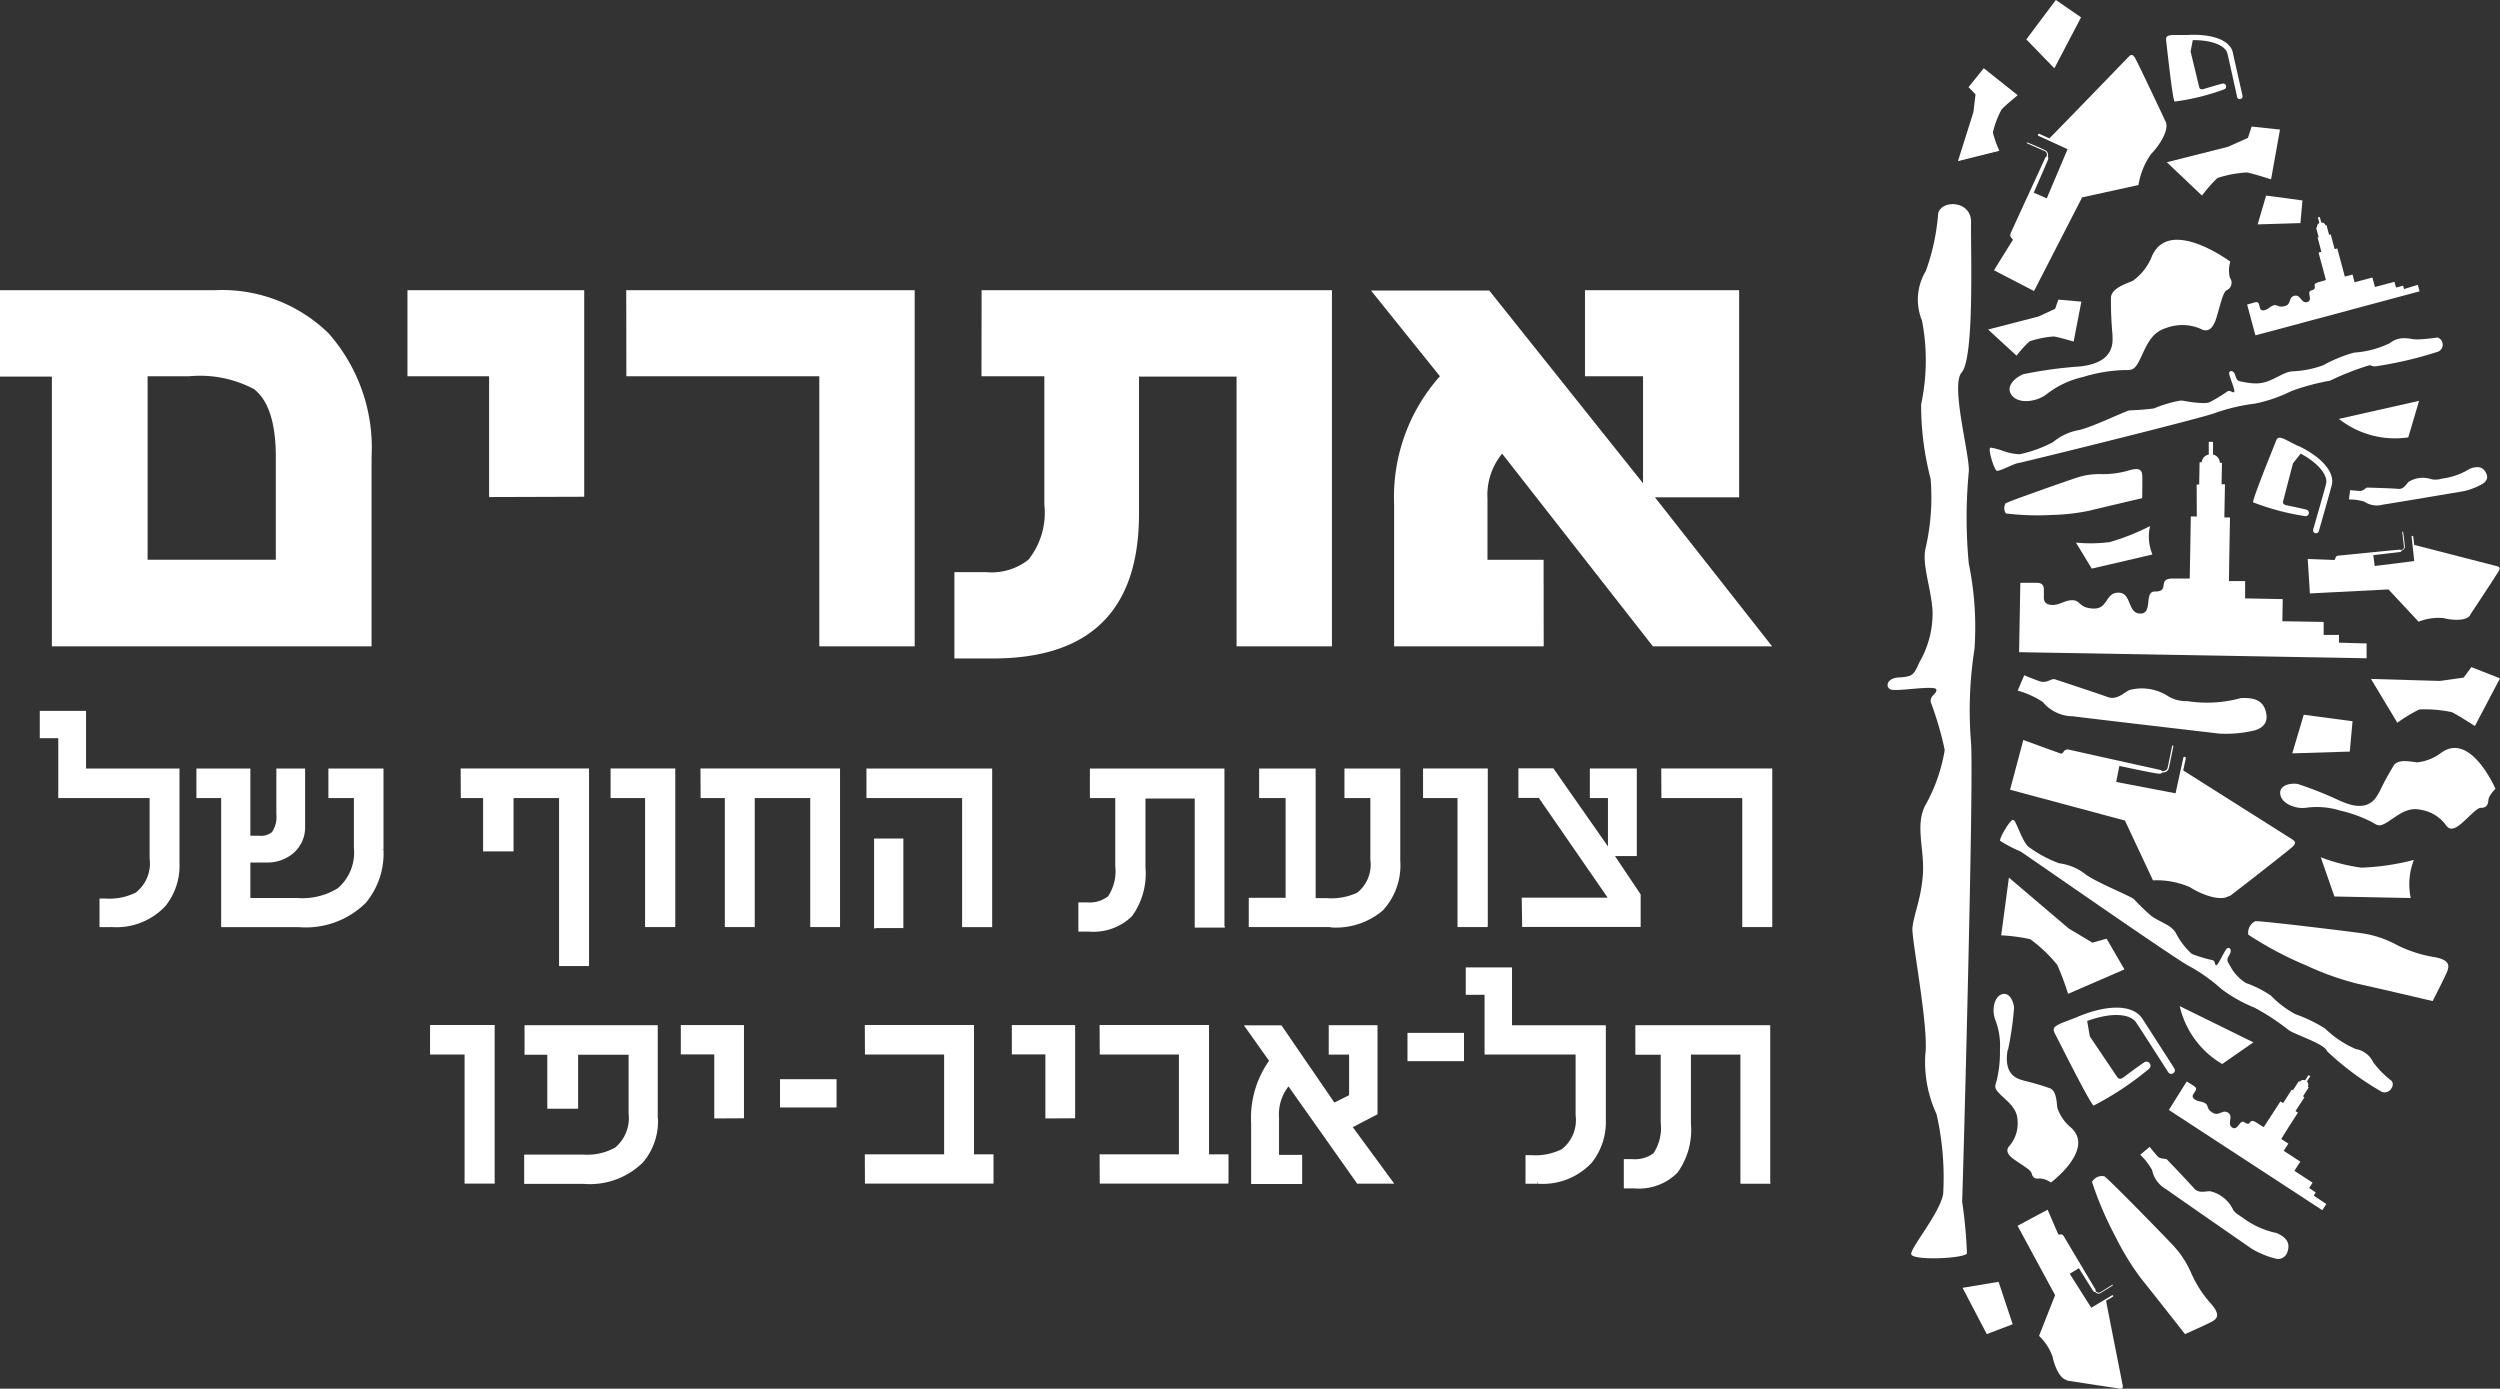 <svg xmlns="http://www.w3.org/2000/svg" id="atarim-logo-heb" width="115.33" height="64.063" viewBox="0 0 115.33 64.063">
    <rect x="0" y="0" width="115.33" height="64.063" fill="#333333" stroke="none"/>
    <defs>
        <style>
            .cls-1{fill:#fff}
        </style>
    </defs>
    <path id="Path_105" d="M247.2 26.946c.1-.669 1.543-.665 1.522.388-.025 1.2.167 6.244-.437 6.92-.523.594.4 3.858.331 4.584a22.353 22.353 0 0 0 0 4.228 14.581 14.581 0 0 1 .263 3.94 18.391 18.391 0 0 0-.164 4.267c.153 1.486-.377 20.65-.405 21.24a20.87 20.87 0 0 1 .22 2.372c-.071.242-2.575.356-2.571.028s1.33-1.9 1.476-2.77a13.215 13.215 0 0 0-.306-3.677 5.73 5.73 0 0 1-.519-2.749c.171-1.209-.626-5.267-.594-5.818s.412-1.376.484-2.514-.356-2.215.092-3.133a7.8 7.8 0 0 0 .914-2.585 15.09 15.09 0 0 0-.647-2.215c-.032-.324.288-.356.26-.573s-1.821.1-2.095 0-.2-.53.356-.558c.672-.039.69-.117.964-.711a4.491 4.491 0 0 0 .6-2.368c-.068-1.067-.5-2.134-.32-2.888a10.43 10.43 0 0 0 .231-3.2 13.384 13.384 0 0 1-.437-3.435 9.67 9.67 0 0 0 .039-3.862 2.557 2.557 0 0 1 .178-2.29 9.965 9.965 0 0 0 .565-2.61" class="cls-1" data-name="Path 105" transform="translate(-157.792 -17.068)"/>
    <path id="Path_106" d="M278.79 43.761h-.025a7.189 7.189 0 0 1-.889.089 1.814 1.814 0 0 1-.284-.021 1.921 1.921 0 0 0-.356-.036 1.021 1.021 0 0 0-.654.228 4.408 4.408 0 0 1-1.65.437 6.393 6.393 0 0 0-1.422.583 4.694 4.694 0 0 1-1.394.281c-.356 0-.75.316-1.195.469a1.614 1.614 0 0 1-.537.089 2.813 2.813 0 0 1-.537-.064c-.277-.046-.313-.043-.4-.32-.043-.128-.117-.185-.181-.185a.1.1 0 0 0-.1.1c0 .128.316.839.228.878h-.032a.206.206 0 0 1-.082-.028.171.171 0 0 0-.1-.032.149.149 0 0 0-.064 0 7.3 7.3 0 0 1-.871.53 1.3 1.3 0 0 1-.284.028 5.582 5.582 0 0 1-.917-.11.775.775 0 0 0-.156 0 5.832 5.832 0 0 0-1.188.356 10.636 10.636 0 0 1-1.127.089c-.238.05-1.881.853-2.415.925a2.55 2.55 0 0 0-1.113.541 5.949 5.949 0 0 1-1.536.558h-.06a2.6 2.6 0 0 1-.711-.153 3.162 3.162 0 0 0-.555-.149h-.025c-.139.036.181 1.067.3 1.067.2 0 .729-.313.981-.356s8.478-2.073 9.093-2.315a8.619 8.619 0 0 1 1.839-.43 6.8 6.8 0 0 0 1.65-.569 10.352 10.352 0 0 1 1.8-.487 12.61 12.61 0 0 1 1.814-.711.213.213 0 0 1 .1.021.445.445 0 0 0 .188.028 17.94 17.94 0 0 0 2.809-.654.351.351 0 0 0 .021-.686" class="cls-1" data-name="Path 106" transform="translate(-166.333 -28.192)"/>
    <path id="Path_107" d="M260.063 106.35c-.149 0-.661.889-.594.971a6.112 6.112 0 0 0 .932.487c.22.132 7.165 4.978 7.749 5.27a8 8 0 0 1 1.54 1.092 6.843 6.843 0 0 0 1.518.85 10.635 10.635 0 0 1 1.561 1.024c.252.2 1.682.644 1.778.981a13.26 13.26 0 0 0 2.453 1.832.356.356 0 0 0 .21.068c.284 0 .48-.38.3-.544a4.413 4.413 0 0 1-.829-.839 1.092 1.092 0 0 0-.8-.615 4.627 4.627 0 0 1-1.422-.946 6.84 6.84 0 0 0-1.373-.665 4.559 4.559 0 0 1-1.134-.861 5.263 5.263 0 0 0-1.145-.576 2.024 2.024 0 0 1-.733-.793c-.146-.242-.171-.267-.021-.526.1-.171.036-.3-.053-.3a.107.107 0 0 0-.068.025c-.107.075-.4.779-.5.779-.082-.039-.025-.167-.149-.235a6.439 6.439 0 0 1-.974-.292 3.371 3.371 0 0 1-.736-.964c-.228-.391-.729-.491-1.134-.789a10.918 10.918 0 0 1-.814-.786c-.192-.149-1.885-.832-2.29-1.188a2.489 2.489 0 0 0-1.152-.455 5.689 5.689 0 0 1-1.422-.772c-.284-.267-.541-1.134-.665-1.216h-.018" class="cls-1" data-name="Path 107" transform="translate(-167.196 -68.531)"/>
    <path id="Path_108" d="M259.289 131.521a14.783 14.783 0 0 0 .281-1.949c-.028-.313-.228-.754-.587-.612s-.441.772-.274 1.181a3.328 3.328 0 0 1 .21 1.376 5.576 5.576 0 0 1-.153 1.422c-.092.288-.124.356.231.693s.729.622.736 1.17a1.6 1.6 0 0 1-.356 1.12c-.178.178-.178.384.2.651s.757.477.8.629.1.288.377.245a1 1 0 0 1 .516.188s2.045-1.526.925-2.535a2.009 2.009 0 0 1-.626-.9c-.039-.249-.032-.765-.327-.907a12.246 12.246 0 0 0-1.213-.356c-.2-.071-.971-.164-.754-1.422" class="cls-1" data-name="Path 108" transform="translate(-166.657 -83.083)"/>
    <path id="Path_109" d="M263.939 36.957a19.893 19.893 0 0 0-2.6.356c-.381.153-.861.573-.53.985s1.166.288 1.618-.075a4.2 4.2 0 0 1 1.661-.779 7.175 7.175 0 0 1 1.87-.32c.405 0 .509.025.786-.555s.487-1.177 1.181-1.387a2.134 2.134 0 0 1 1.572.032c.3.167.562.089.743-.5s.292-1.156.466-1.27a.378.378 0 0 0 .156-.58 1.362 1.362 0 0 1 .021-.74s-2.8-2.087-3.613-.263a2.521 2.521 0 0 1-.877 1.139c-.3.142-.96.324-1.017.757a16.284 16.284 0 0 0 .068 1.7c0 .281.2 1.319-1.5 1.5" class="cls-1" data-name="Path 109" transform="translate(-167.993 -20.052)"/>
    <path id="Path_110" d="M298.642 99.505a16.913 16.913 0 0 0-2.038-.818c-.338-.05-.868.053-.8.484s.711.686 1.206.612a3.62 3.62 0 0 1 1.54.128 6.331 6.331 0 0 1 1.49.541c.288.178.356.228.807-.071s.853-.637 1.444-.5a1.778 1.778 0 0 1 1.127.669c.146.242.356.3.754-.05s.711-.711.875-.711.338-.039.356-.356c.018-.231.327-.519.327-.519s-1.134-2.639-2.489-1.675a2.223 2.223 0 0 1-1.12.452c-.281-.025-.836-.167-1.067.117a13.32 13.32 0 0 0-.676 1.241c-.128.2-.42 1.024-1.728.452" class="cls-1" data-name="Path 110" transform="translate(-190.609 -62.522)"/>
    <path id="Path_111" d="M266.576 10.2c-.1-.22-1.326-2.816-1.422-2.959s-.167-.149-.263-.053-3.272 3.382-3.677 3.784l-.452-.206a.051.051 0 1 0-.043.092l1.334.612-.96 2.269-.6-.263s.6-1.373.647-1.494.018-.132 0-.149a.313.313 0 0 0 0-.181.224.224 0 0 0-.117-.132 12.639 12.639 0 0 0-.814-.356h-.032v.032s.676.3.811.356a.181.181 0 0 1 .1.1.3.3 0 0 1 0 .156.114.114 0 0 0-.068.068c-.064.142-1.472 3.2-1.582 3.449s.146.26.078.356-.857 1.376-.857 1.376l1.846.957 2.219-4.321 2.6-.569a3.411 3.411 0 0 1 .576-1.424c.3-.3.864-1.067.679-1.5" class="cls-1" data-name="Path 111" transform="translate(-166.672 -4.588)"/>
    <path id="Path_112" d="M306.851 72.852c.1-.149 1.294-1.956 1.351-2.07s.028-.167-.071-.2l-3.841-.989-.043-.381a.038.038 0 1 0-.075.011l.121 1.117-1.824.228-.064-.5 1.209-.142c.06 0 .089-.039.089-.068a.213.213 0 0 0 .114-.068.167.167 0 0 0 .039-.132c0-.117-.075-.654-.078-.676h-.021l-.018.021s.071.558.078.676a.128.128 0 0 1-.028.1.224.224 0 0 1-.1.057.085.085 0 0 0-.071-.021c-.117 0-2.628.26-2.82.274s-.11.2-.206.2l-1.213-.046.1 1.59 3.624-.185 1.39 1.49a2.468 2.468 0 0 1 1.152-.167c.309.085 1.017.164 1.223-.124" class="cls-1" data-name="Path 112" transform="translate(-192.919 -44.457)"/>
    <path id="Path_113" d="M270.88 103.212c.221-.16 2.792-2.162 2.927-2.3s.124-.224 0-.309l-5.06-3.2.121-.555a.064.064 0 0 0-.046-.071.06.06 0 0 0-.071.046l-.356 1.636-2.738-.523.146-.74s1.657.356 1.806.356c.092 0 .146 0 .16-.053a.384.384 0 0 0 .2-.043.246.246 0 0 0 .117-.167c.043-.171.2-.964.206-1a.032.032 0 0 0-.021-.036.035.035 0 0 0-.036.025s-.164.825-.206.992a.181.181 0 0 1-.089.132.355.355 0 0 1-.174.036.121.121 0 0 0-.089-.06c-.174-.039-3.912-.864-4.189-.932s-.256.224-.391.178-1.725-.624-1.725-.624l-.612 2.294 5.3 1.422 1.294 2.759a3.808 3.808 0 0 1 1.7.313c.405.267 1.39.711 1.821.395" class="cls-1" data-name="Path 113" transform="translate(-168.032 -61.862)"/>
    <path id="Path_114" d="M264 164.813c.178.036 2.315.356 2.443.377s.164-.039.146-.142-.69-3.485-.768-3.912l.32-.192a.036.036 0 0 0-.05-.053l-.953.569-.992-1.565.42-.26s.594.953.651 1.035.071.068.1.057a.235.235 0 0 0 .11.075.16.16 0 0 0 .132-.018c.1-.057.555-.338.576-.356v-.028h-.028s-.469.3-.573.356a.135.135 0 0 1-.1 0 .238.238 0 0 1-.1-.068.078.078 0 0 0 0-.071c-.06-.1-1.366-2.287-1.462-2.454s-.224-.021-.263-.107-.484-1.12-.484-1.12l-1.387.743 1.732 3.2-.74 1.878a2.489 2.489 0 0 1 .626.967c.057.316.292.992.64 1.067" class="cls-1" data-name="Path 114" transform="translate(-168.664 -101.131)"/>
    <path id="Path_115" d="M292.28 59.773a11.336 11.336 0 0 0 2.4.637.15.15 0 0 0 .05-.3c-.1-.028-.494-.117-.91-.2-.2-.043-.156-.174-.156-.174l.459-1.76.356-.448c.928.5 1.259 1.067 1.17 1.4-.121.455-.59 2.087-.594 2.1a.135.135 0 0 0 .26.075s.473-1.65.594-2.109c.156-.59-.43-1.287-1.529-1.821h-.032l-.519-.267c-.388-.2-.437-.11-.512.092s-1.067 2.621-1.035 2.781" class="cls-1" data-name="Path 115" transform="translate(-188.343 -36.601)"/>
    <path id="Path_116" d="M281.375 7.58a10.6 10.6 0 0 0 2.3-.565.139.139 0 0 0-.089-.263c-.1.021-.466.128-.853.245-.188.057-.21-.071-.21-.071l-.4-1.657.1-.526c1 0 1.522.3 1.6.619.1.43.441 1.984.445 2a.121.121 0 0 0 .149.1.124.124 0 0 0 .1-.149c0-.018-.356-1.575-.448-2.006-.132-.555-.935-.864-2.095-.8h-.583c-.413 0-.416.107-.391.309s.288 2.639.38 2.756" class="cls-1" data-name="Path 116" transform="translate(-181.066 -2.893)"/>
    <path id="Path_117" d="M268.251 135.249a13.96 13.96 0 0 0 2.564-1.7.186.186 0 0 0-.231-.292c-.107.068-.516.356-.935.679-.206.153-.292 0-.292 0l-1.27-1.885-.124-.711c1.227-.445 2.013-.3 2.262.071.327.491 1.465 2.272 1.476 2.29a.167.167 0 0 0 .231.053.164.164 0 0 0 .05-.231s-1.152-1.8-1.479-2.3c-.423-.633-1.558-.665-2.959-.085l-.032.018-.676.26c-.5.2-.462.316-.334.555s1.579 3.154 1.75 3.257" class="cls-1" data-name="Path 117" transform="translate(-171.679 -84.24)"/>
    <path id="Path_118" d="M265.283 118.085l-2.6 1.127a12.568 12.568 0 0 0-.5-1.337 6.7 6.7 0 0 0-1.245-1.184 8.207 8.207 0 0 0-1.341-.178l.356-2.663 2.763 2.351 1.092.651.651-.185z" class="cls-1" data-name="Path 118" transform="translate(-167.278 -73.364)"/>
    <path id="Path_119" d="M262.2 38.956l-.356 1.842s-.733-.217-.921-.235a4.545 4.545 0 0 0-1.113.224 5.417 5.417 0 0 0-.6.661l-1.312-1.206 2.326-.6.768-.356.146-.423z" class="cls-1" data-name="Path 119" transform="translate(-166.183 -25.041)"/>
    <path id="Path_120" d="M313.533 87.072l-1.159 2.2s-.85-.548-1.067-.64a5.942 5.942 0 0 0-1.5-.124 7.116 7.116 0 0 0-1.01.612l-1.217-2.02 3.176.092 1.1-.153.356-.484z" class="cls-1" data-name="Path 120" transform="translate(-198.203 -55.779)"/>
    <path id="Path_121" d="M286.32 16.559l-.412 2.294s-.9-.288-1.124-.316a5.359 5.359 0 0 0-1.351.256 6.251 6.251 0 0 0-.711.811l-1.622-1.538 2.816-.711.925-.413.171-.523z" class="cls-1" data-name="Path 121" transform="translate(-181.139 -10.581)"/>
    <path id="Path_122" d="M261.75 88.295a4.1 4.1 0 0 1 1.159.526 1.811 1.811 0 0 0 1.383.658c.917.121 6.422.757 6.757.8a5.75 5.75 0 0 0 1.622-.146c.48-.139.59-.427.555-.711-.1-.829-.8-.789-1.181-.782a5.863 5.863 0 0 1-2.457.142 1.675 1.675 0 0 1-.853-.2 2.228 2.228 0 0 0-1.842-.309c-.274.142-.58.473-1 .316s-2.287-.768-2.432-.818-.38.2-.676.1-.733-.284-.733-.284z" class="cls-1" data-name="Path 122" transform="translate(-168.67 -56.436)"/>
    <path id="Path_123" d="M304.72 62.1a2.251 2.251 0 0 1 .711.1 1.035 1.035 0 0 0 .846.139c.512-.078 3.574-.594 3.752-.626a3.108 3.108 0 0 0 .85-.331c.238-.149.249-.32.185-.469-.185-.43-.555-.3-.757-.238a3.124 3.124 0 0 1-1.3.462.935.935 0 0 1-.491.025 1.234 1.234 0 0 0-1.038.121c-.124.121-.235.356-.487.327s-1.348-.057-1.422-.06-.171.167-.356.156-.437-.039-.437-.039z" class="cls-1" data-name="Path 123" transform="translate(-196.36 -39.057)"/>
    <path id="Path_124" d="M277.65 149.143a3.027 3.027 0 0 1 .548.711 1.309 1.309 0 0 0 .644.878c.533.381 3.752 2.61 3.94 2.742a3.982 3.982 0 0 0 1.067.448.448.448 0 0 0 .583-.274c.21-.558-.238-.768-.477-.889a3.952 3.952 0 0 1-1.579-.711c-.171-.117-.4-.242-.466-.416a1.561 1.561 0 0 0-1.045-.807c-.217 0-.519.114-.729-.128s-1.17-1.248-1.245-1.326-.306 0-.452-.164-.356-.427-.356-.427z" class="cls-1" data-name="Path 124" transform="translate(-178.916 -95.873)"/>
    <path id="Path_125" d="M260.088 62.413a.412.412 0 0 0 0 .484 12.31 12.31 0 0 0 2.134.068 9.545 9.545 0 0 0 1.732-.2c.6-.149 2.418-.573 2.418-.573s.018-.978 0-1.088-.028-.356-.565-.206a4.267 4.267 0 0 1-1.27.185 3.29 3.29 0 0 0-1.191.167c-.487.156-3.129 1.088-3.24 1.166" class="cls-1" data-name="Path 125" transform="translate(-167.549 -39.21)"/>
    <path id="Path_126" d="M271.959 152.579a.53.53 0 0 0-.573.26 16.034 16.034 0 0 0 1.092 2.543 12.092 12.092 0 0 0 1.191 1.935c.509.629 2.009 2.543 2.009 2.543s1.163-.519 1.28-.6.413-.231-.064-.782a5.335 5.335 0 0 1-.917-1.4 4.438 4.438 0 0 0-.853-1.316c-.455-.487-3.008-3.1-3.165-3.179" class="cls-1" data-name="Path 126" transform="translate(-174.878 -98.314)"/>
    <path id="Path_127" d="M291.965 119.507a.583.583 0 0 0-.309.615 16.361 16.361 0 0 0 2.681 1.422 13.2 13.2 0 0 0 2.351.839c.871.188 3.471.8 3.471.8s.64-1.245.683-1.4.192-.484-.594-.626a5.953 5.953 0 0 1-1.746-.565 4.818 4.818 0 0 0-1.639-.541c-.711-.1-4.7-.587-4.9-.551" class="cls-1" data-name="Path 127" transform="translate(-187.936 -77.002)"/>
    <path id="Path_128" d="M255.191 8.85l1.565 1.245s-.615.509-.74.654a4.086 4.086 0 0 0-.405 1.067 4.859 4.859 0 0 0 .3.843l-1.91.477.711-2.258.1-.821-.324-.334z" class="cls-1" data-name="Path 128" transform="translate(-163.676 -5.703)"/>
    <path id="Path_129" d="M272.727 68.25a10.45 10.45 0 0 1-1.867.74 6.953 6.953 0 0 1-1.55.021l.729 1.2 2.8-.651a2.133 2.133 0 0 1-.11-1.312" class="cls-1" data-name="Path 129" transform="translate(-173.542 -43.98)"/>
    <path id="Path_130" d="M305.362 111.334a11.359 11.359 0 0 1-2.411.356 8.222 8.222 0 0 1-1.881-.48l.629 1.81 3.521.071a3.111 3.111 0 0 1 .142-1.753" class="cls-1" data-name="Path 130" transform="translate(-194.008 -71.663)"/>
    <path id="Path_131" d="M300.023 94.407l.128-1.4-2.251-.3-.53 1.782z" class="cls-1" data-name="Path 131" transform="translate(-191.623 -59.735)"/>
    <path id="Path_132" d="M294.854 26.64l.092-1.045-1.675-.224-.391 1.329z" class="cls-1" data-name="Path 132" transform="translate(-188.73 -16.348)"/>
    <path id="Path_133" d="M264.232 0l-1.362 1.817 1.294 1.334L265.395.8z" class="cls-1" data-name="Path 133" transform="translate(-169.392)"/>
    <path id="Path_134" d="M255.717 168.7l1.195-.455-.651-1.956-1.661.277z" class="cls-1" data-name="Path 134" transform="translate(-164.063 -107.156)"/>
    <path id="Path_135" d="M282.77 130.52a4.182 4.182 0 0 0 1.959 2.671l1.44-1z" class="cls-1" data-name="Path 135" transform="translate(-182.215 -84.106)"/>
    <path id="Path_136" d="M303.42 52.832a4.177 4.177 0 0 0 3.2.853l.5-1.686z" class="cls-1" data-name="Path 136" transform="translate(-195.522 -33.508)"/>
    <path id="Path_137" d="M276.707 66.584v-.356H276v-.6l-1.906-.032.018-1.021-1.735-.032v-.8h-.747l.021-1.383.028-1.55h-.26l.028-1.533h-.156l.018-.989h-.1a.391.391 0 0 0-.313-.381v-.587h-.196v.587a.391.391 0 0 0-.324.356h-.1l-.018 1.028h-.117l.007 1.472h-.277l-.025 1.55-.025 1.312h-.772c-.775 0-.092.608-.846.6-.5 0-.064 1.028-.665 1.017s-.384-.957-1-.964-.473.747-1.145.733-.6-.377-.974-.384-.573.224-.932.217-.4-.2-.395-.384 0-.142 0-.324-.06-.309-.32-.313h-.765l-.057 3.2 16.031.281v-.683z" class="cls-1" data-name="Path 137" transform="translate(-168.805 -36.937)"/>
    <path id="Path_138" d="M288.045 145.038l.092-.149-.306-.2.16-.249-.839-.548.274-.423-.768-.5.217-.331-.331-.213.356-.573.416-.644-.114-.071.413-.637-.068-.043.267-.413-.046-.028a.2.2 0 0 0-.039-.245l.156-.245-.082-.05-.156.242a.2.2 0 0 0-.242.064l-.046-.028-.274.423-.053-.032-.4.622-.124-.078-.416.644-.356.544-.356-.224c-.356-.22-.2.231-.533 0-.224-.146-.3.412-.562.242s.075-.509-.192-.683-.405.181-.711 0-.171-.324-.334-.43-.313-.068-.473-.171-.124-.2-.075-.27.036-.06.085-.135.053-.146-.06-.22l-.338-.22-.825 1.319 7.077 4.623.185-.284z" class="cls-1" data-name="Path 138" transform="translate(-181.307 -89.88)"/>
    <path id="Path_139" d="M298.75 31.475l-.043-.156-.327.085-.071-.263-.9.238-.121-.437-.821.22-.092-.356-.356.092-.164-.612-.185-.686-.121.032-.181-.679-.075.021-.117-.441h-.05a.178.178 0 0 0-.192-.124l-.071-.26-.089.021.071.26a.185.185 0 0 0-.107.206h-.046l.121.455h-.053l.178.665-.132.036.185.686.156.583-.356.1c-.356.1.036.281-.32.377-.238.064.1.462-.185.537s-.3-.356-.59-.292-.124.391-.444.477-.334-.085-.509-.036-.238.174-.409.22-.213-.036-.235-.117l-.039-.146c-.021-.078-.068-.124-.192-.092l-.356.1.381 1.422 7.574-2.031-.082-.3z" class="cls-1" data-name="Path 139" transform="translate(-187.847 -18.14)"/>
    <path id="Rectangle_1" d="M0 0h2.607v1.305H0z" class="cls-1" data-name="Rectangle 1" transform="translate(64.93 47.648)"/>
    <path id="Rectangle_2" d="M0 0h2.607v1.305H0z" class="cls-1" data-name="Rectangle 2" transform="translate(35.984 49.785)"/>
    <path id="Path_140" d="M8.552 102.253H8.09v-1.177h.185a2.8 2.8 0 0 0 1.462-.288 1.786 1.786 0 0 0 .665-1.625v-2.846H6.188V93.54H5.32v-1.12h2.02v2.66h4.3v4.267a2.92 2.92 0 0 1-.629 1.945 3.016 3.016 0 0 1-2.454.946" class="cls-1" data-name="Path 140" transform="translate(-3.428 -59.555)"/>
    <path id="Path_141" d="M8.449 102.124v-.071h-.391v-1.021h.114a2.845 2.845 0 0 0 1.5-.3 1.867 1.867 0 0 0 .711-1.686V96.11H6.17v-2.77h-.882v-.978h1.86v2.66h4.314v4.21a2.87 2.87 0 0 1-.612 1.9 2.953 2.953 0 0 1-2.4.917v.142a3.093 3.093 0 0 0 2.511-.971 2.98 2.98 0 0 0 .644-1.991V94.88H7.294v-2.66H5.16v1.262h.853v2.76h4.214v2.792a1.707 1.707 0 0 1-.633 1.565 2.727 2.727 0 0 1-1.422.277h-.256v1.319h.533z" class="cls-1" data-name="Path 141" transform="translate(-3.325 -59.426)"/>
    <path id="Path_142" d="M34.143 103.577a3.481 3.481 0 0 1-.8 2.4 3.9 3.9 0 0 1-3.055 1.1h-3.507v-5.957H25.64V99.9H28v3.1h.48a.836.836 0 0 0 .64-.2 1.255 1.255 0 0 0 .22-.868V99.9h1.184v2.575a1.494 1.494 0 0 1-.491 1.184 1.778 1.778 0 0 1-1.2.423h-.818v1.778h2.258a3.154 3.154 0 0 0 1.9-.469 2.243 2.243 0 0 0 .761-1.91v-2.361h-1.192V99.9h2.4z" class="cls-1" data-name="Path 142" transform="translate(-16.522 -64.375)"/>
    <path id="Path_143" d="M34.039 103.448h-.071a3.414 3.414 0 0 1-.782 2.354 3.828 3.828 0 0 1-3 1.067H26.75v-5.953h-1.142v-1.067h2.215v3.1h.555a.914.914 0 0 0 .693-.217l-.053-.05.053.05a1.334 1.334 0 0 0 .238-.917v-1.973h1.042v2.489a1.422 1.422 0 0 1-.48 1.127 1.689 1.689 0 0 1-1.159.409h-.889v1.933h2.333a3.2 3.2 0 0 0 1.944-.5 2.32 2.32 0 0 0 .789-1.966V100.9H31.71v-1.065h2.258v3.606h.142V99.7h-2.542v1.362h1.177v2.3a2.17 2.17 0 0 1-.733 1.853 3.087 3.087 0 0 1-1.856.459h-2.187v-1.639h.747a1.838 1.838 0 0 0 1.248-.441 1.568 1.568 0 0 0 .53-1.238V99.7h-1.326v2.109a1.238 1.238 0 0 1-.2.821.793.793 0 0 1-.59.171h-.409V99.7H25.48v1.362h1.141v5.953h3.563a3.934 3.934 0 0 0 3.108-1.117 3.556 3.556 0 0 0 .818-2.45z" class="cls-1" data-name="Path 143" transform="translate(-16.419 -64.246)"/>
    <path id="Path_144" d="M65.742 108.865h-1.234v-7.755h-2.247v2.464h-1.266v-2.464h-1.028l-.007-1.22h5.782z" class="cls-1" data-name="Path 144" transform="translate(-38.638 -64.369)"/>
    <path id="Path_145" d="M65.613 108.737v-.071h-1.166v-7.756h-2.386v2.464h-1.124v-2.464h-1.028l-.009-1.078h5.64v8.9h.142V99.69H59.76l.007 1.366h1.028v2.461H62.2v-2.461h2.1v7.752h1.38v-.071z" class="cls-1" data-name="Path 145" transform="translate(-38.509 -64.24)"/>
    <path id="Path_146" d="M82.251 107.066H81v-5.953h-1.59V99.89h2.841z" class="cls-1" data-name="Path 146" transform="translate(-51.171 -64.369)"/>
    <path id="Path_147" d="M82.122 106.937v-.071h-1.177v-5.956h-1.593v-1.074h2.7v7.1h.142V99.69H79.21v1.366h1.59v5.953h1.39v-.071z" class="cls-1" data-name="Path 147" transform="translate(-51.042 -64.24)"/>
    <path id="Path_148" d="M97.371 107.066H96.14v-5.953h-2.7v5.953H92.2v-5.953h-1.116V99.89h6.291z" class="cls-1" data-name="Path 148" transform="translate(-58.691 -64.369)"/>
    <path id="Path_149" d="M97.235 106.937v-.071h-1.159v-5.956h-2.845v5.956h-1.1v-5.956h-1.112v-1.074h6.148v7.1h.142V99.69H90.87l.007 1.366h1.117v5.953h1.38v-5.953h2.56v5.953h1.373v-.071z" class="cls-1" data-name="Path 149" transform="translate(-58.556 -64.24)"/>
    <path id="Path_150" d="M112.948 103.136h1.216v4h-1.209zm5.306 3.94h-1.244v-5.956h-4.41V99.9h5.654z" class="cls-1" data-name="Path 150" transform="translate(-72.559 -64.375)"/>
    <path id="Path_151" d="M112.826 107h.071v-3.912h1.067v3.826h-1.134v.146h1.28v-4.132h-1.351v4.146h.071zm5.306-.06v-.071h-1.17v-5.956h-4.413v-1.064h5.512v7.112h.146V99.7h-5.8v1.362h4.413v5.953h1.387v-.071z" class="cls-1" data-name="Path 151" transform="translate(-72.436 -64.246)"/>
    <path id="Path_152" d="M146.721 107.073h-1.245v-5.953h-2.422v3.243a3.3 3.3 0 0 1-.6 2.2 2.484 2.484 0 0 1-1.92.711h-.43v-1.206h.32a1.451 1.451 0 0 0 1.021-.3 2.115 2.115 0 0 0 .356-1.444v-3.2h-1.17V99.9h6.092z" class="cls-1" data-name="Path 152" transform="translate(-90.28 -64.375)"/>
    <path id="Path_153" d="M146.593 106.944v-.071h-1.174v-5.956h-2.567v3.318a3.252 3.252 0 0 1-.583 2.159 2.384 2.384 0 0 1-1.87.679h-.356V106h.249a1.522 1.522 0 0 0 1.067-.324 2.216 2.216 0 0 0 .356-1.494V100.9h-1.17v-1.061h5.946v7.112h.146V99.7h-6.207v1.362h1.17v3.138a2.106 2.106 0 0 1-.331 1.394l.05.05-.05-.05a1.39 1.39 0 0 1-.971.281h-.4v1.348h.5a2.545 2.545 0 0 0 1.974-.711 3.349 3.349 0 0 0 .622-2.255v-3.172h2.272v5.953h1.387v-.071z" class="cls-1" data-name="Path 153" transform="translate(-90.151 -64.246)"/>
    <path id="Path_154" d="M165.873 107.073h-3.713v-1.209h1.721v-4.744h-1.23V99.9h2.464v5.964h.565a2.934 2.934 0 0 0 1.451-.26 1.728 1.728 0 0 0 .64-1.582v-2.9h-1.195V99.9h2.432v4.157q0 3.012-3.151 3.016" class="cls-1" data-name="Path 154" transform="translate(-104.495 -64.375)"/>
    <path id="Path_155" d="M165.769 106.944v-.071h-3.641v-1.067h1.735v-4.89h-1.23v-1.067h2.322v5.967h.637a3.023 3.023 0 0 0 1.486-.274 1.8 1.8 0 0 0 .676-1.643v-2.976h-1.195v-1.067h2.287v4.086a2.9 2.9 0 0 1-.768 2.208 3.236 3.236 0 0 1-2.311.736v.142a3.344 3.344 0 0 0 2.411-.775 3.06 3.06 0 0 0 .811-2.311V99.7h-2.575v1.362h1.195v2.845a1.657 1.657 0 0 1-.608 1.522 2.845 2.845 0 0 1-1.422.249h-.494V99.7h-2.607v1.362h1.222v4.6H162v1.351h3.769z" class="cls-1" data-name="Path 155" transform="translate(-104.392 -64.246)"/>
    <path id="Path_156" d="M187.658 107.066h-1.248v-5.953h-1.59V99.89h2.838z" class="cls-1" data-name="Path 156" transform="translate(-119.097 -64.369)"/>
    <path id="Path_157" d="M187.522 106.937v-.071h-1.177v-5.956h-1.59v-1.074h2.7v7.1h.142V99.69h-2.987v1.366h1.59v5.953h1.39v-.071z" class="cls-1" data-name="Path 157" transform="translate(-118.962 -64.24)"/>
    <path id="Path_158" d="M201.309 101.113h-.832V99.89h2.02v3.9h-1.067l1.248 1.86v1.419h-5.323l-.018-1.209h4.025l-3.275-4.744h-.907V99.89h1.5l2.624 3.755z" class="cls-1" data-name="Path 158" transform="translate(-127.062 -64.369)"/>
    <path id="Path_159" d="M201.18 100.984v-.075h-.757v-1.073h1.877v3.752h-1.134l1.312 1.952v1.326h-5.185l-.014-1.063h4.093L198 100.91h-.875v-1.074h1.394l2.738 3.908v-2.834h-.075v.075h-.071v2.3l-2.518-3.6h-1.613v1.366h.942l3.176 4.6h-3.965l.021 1.351h5.466V105.5l-1.184-1.767h1.006V99.69h-2.166v1.366h.9v-.071z" class="cls-1" data-name="Path 159" transform="translate(-126.933 -64.24)"/>
    <path id="Path_160" d="M220.688 107.066h-1.241v-5.953h-3.73l-.007-1.223h4.979z" class="cls-1" data-name="Path 160" transform="translate(-139.002 -64.369)"/>
    <path id="Path_161" d="M220.56 106.937v-.071h-1.17v-5.956h-3.73l-.007-1.074h4.836v7.1h.142V99.69h-5.121l.007 1.366h3.73v5.953h1.383v-.071z" class="cls-1" data-name="Path 161" transform="translate(-138.873 -64.24)"/>
    <path id="Path_162" d="M58.831 140.343h-1.248v-5.953H55.99v-1.22h2.841z" class="cls-1" data-name="Path 162" transform="translate(-36.08 -85.814)"/>
    <path id="Path_163" d="M58.7 140.214v-.071h-1.175v-5.953h-1.593v-1.077h2.7v7.1h.139v-7.243H55.79v1.362h1.593v5.956h1.39v-.075z" class="cls-1" data-name="Path 163" transform="translate(-35.951 -85.685)"/>
    <path id="Path_164" d="M74.2 137.405a2.891 2.891 0 0 1-.665 1.97 3.419 3.419 0 0 1-2.692.971H68.17v-1.191h2.63a2.724 2.724 0 0 0 1.522-.338 1.856 1.856 0 0 0 .647-1.625v-2.8h-2.488v2.508h-1.248v-2.51h-1.038v-1.22H74.2z" class="cls-1" data-name="Path 164" transform="translate(-43.928 -85.814)"/>
    <path id="Path_165" d="M74.092 137.3h-.072a2.788 2.788 0 0 1-.651 1.924 3.331 3.331 0 0 1-2.635.942h-2.6V139.1h2.56a2.766 2.766 0 0 0 1.561-.356 1.93 1.93 0 0 0 .679-1.686v-2.845h-2.615v2.487h-1.124v-2.489h-1.039v-1.067h5.864v4.164h.142V133h-6.144v1.362h1.049v2.489h1.422v-2.489h2.329v2.713a1.78 1.78 0 0 1-.619 1.568 2.656 2.656 0 0 1-1.479.324H68v1.351h2.745a3.483 3.483 0 0 0 2.745-1 2.951 2.951 0 0 0 .683-2.016z" class="cls-1" data-name="Path 165" transform="translate(-43.819 -85.704)"/>
    <path id="Path_166" d="M90.063 137.334v-2.952H88.52v-1.212h2.774v4.161z" class="cls-1" data-name="Path 166" transform="translate(-57.042 -85.814)"/>
    <path id="Path_167" d="M89.934 137.205h.075v-3.023h-1.547v-1.07h2.631v4.018l-1.159.007V137.28l1.3-.007v-4.3H88.32v1.355h1.543v2.955h.075z" class="cls-1" data-name="Path 167" transform="translate(-56.913 -85.685)"/>
    <path id="Path_168" d="M118.183 140.343H112.4l-.007-1.206h3.659v-4.747H112.4l-.007-1.22h4.9v5.967h.9z" class="cls-1" data-name="Path 168" transform="translate(-72.423 -85.814)"/>
    <path id="Path_169" d="M118.054 140.214v-.071h-5.715l-.007-1.063h3.659v-4.89h-3.652l-.007-1.077h4.754v5.967h.9v1.134h.142v-1.277h-.9v-5.967h-5.038l.007 1.362h3.652v4.605h-3.659l.007 1.351h5.928v-.075z" class="cls-1" data-name="Path 169" transform="translate(-72.295 -85.685)"/>
    <path id="Path_170" d="M133.017 137.334v-2.952h-1.547v-1.212h2.777v4.161z" class="cls-1" data-name="Path 170" transform="translate(-84.718 -85.814)"/>
    <path id="Path_171" d="M132.888 137.205h.071v-3.023h-1.543v-1.07h2.628v4.018l-1.156.007V137.28l1.3-.007v-4.3h-2.92v1.355h1.547v2.955h.071z" class="cls-1" data-name="Path 171" transform="translate(-84.59 -85.685)"/>
    <path id="Path_172" d="M148.646 140.343h-5.789l-.007-1.206h3.663v-4.747h-3.656l-.007-1.22h4.9v5.967h.9z" class="cls-1" data-name="Path 172" transform="translate(-92.052 -85.814)"/>
    <path id="Path_173" d="M148.517 140.214v-.071H142.8v-1.063h3.659v-4.89H142.8v-1.077h4.751v5.967h.9v1.134h.146v-1.277h-.9v-5.967h-5.047l.007 1.362h3.652v4.605h-3.659l.007 1.351h5.932v-.075z" class="cls-1" data-name="Path 173" transform="translate(-91.923 -85.685)"/>
    <path id="Path_174" d="M165.786 136.782l.765-.391V134.4h-.939v-1.21h2.109v4l-1.181.612 1.885 2.56h-1.533l-3.2-4.538a2.187 2.187 0 0 0-.512 1.565v1.778h1.067v1.2h-2.23v-2.742a4.47 4.47 0 0 1 .846-2.87l-1.113-1.555h1.55z" class="cls-1" data-name="Path 174" transform="translate(-104.231 -85.827)"/>
    <path id="Path_175" d="M165.541 136.659l.032.064.8-.409v-2.105h-.939v-1.067h1.966v3.933h.071l-.032-.064-1.255.651 1.849 2.514h-1.355l-3.228-4.576-.06.064a2.258 2.258 0 0 0-.53 1.611v1.842h1.067v1.067h-2.084v-2.671a4.459 4.459 0 0 1 .829-2.827l.036-.039-1.067-1.5h1.376l2.489 3.62.057-.028-.032-.064.06-.039-2.489-3.631h-1.732l1.191 1.678.06-.043-.057-.046a4.563 4.563 0 0 0-.861 2.916v2.813h2.354v-1.344h-1.067v-1.714a2.105 2.105 0 0 1 .494-1.515l-.053-.05-.06.043 3.225 4.566h1.71l-1.913-2.607 1.141-.594V133h-2.251v1.355h.939v1.874l-.711.356.032.064.06-.039z" class="cls-1" data-name="Path 175" transform="translate(-103.986 -85.704)"/>
    <path id="Path_176" d="M193.542 135.533h-.462v-1.191h.185a2.8 2.8 0 0 0 1.462-.288 1.775 1.775 0 0 0 .665-1.625v-2.852h-4.214v-2.757h-.868v-1.12h2.023v2.656h4.314v4.285a2.909 2.909 0 0 1-.633 1.945 3.016 3.016 0 0 1-2.454.946" class="cls-1" data-name="Path 176" transform="translate(-122.635 -81)"/>
    <path id="Path_177" d="M193.439 135.4v-.075h-.391V134.3h.114a2.877 2.877 0 0 0 1.5-.3 1.867 1.867 0 0 0 .711-1.686v-2.937h-4.21v-2.759h-.863v-.974h1.856v2.656h4.31v4.214a2.845 2.845 0 0 1-.612 1.9 2.953 2.953 0 0 1-2.4.917v.146a3.093 3.093 0 0 0 2.511-.971 3.012 3.012 0 0 0 .647-1.991v-4.346h-4.328V125.5h-2.134v1.262h.868v2.756h4.2v2.8a1.707 1.707 0 0 1-.633 1.565 2.72 2.72 0 0 1-1.422.277h-.256v1.319h.533z" class="cls-1" data-name="Path 177" transform="translate(-122.532 -80.871)"/>
    <path id="Path_178" d="M217.494 140.359h-1.238V134.4h-2.425v3.247a3.314 3.314 0 0 1-.6 2.2 2.493 2.493 0 0 1-1.924.711h-.427v-1.209h.327a1.422 1.422 0 0 0 1.021-.3 2.152 2.152 0 0 0 .356-1.447v-3.2h-1.174v-1.22h6.09z" class="cls-1" data-name="Path 178" transform="translate(-135.89 -85.827)"/>
    <path id="Path_179" d="M217.352 140.237v-.075h-1.17v-5.953h-2.557v3.318a3.237 3.237 0 0 1-.587 2.159 2.393 2.393 0 0 1-1.867.679h-.356V139.3h.256a1.5 1.5 0 0 0 1.067-.32 2.227 2.227 0 0 0 .356-1.5v-3.272h-1.173v-1.067h5.949v7.112h.142V133h-6.222v1.362h1.17v3.138a2.1 2.1 0 0 1-.331 1.4l.053.05-.05-.05a1.422 1.422 0 0 1-.974.277h-.4v1.351h.5a2.5 2.5 0 0 0 1.977-.729 3.358 3.358 0 0 0 .619-2.251v-3.193h2.283v5.956h1.383v-.071z" class="cls-1" data-name="Path 179" transform="translate(-135.748 -85.704)"/>
    <path id="Path_180" d="M6.81 50.082h5.914v-4.726q0-2.379-1.017-3.151a5.323 5.323 0 0 0-2.973-.587H6.81zM0 37.65h9.879a7.028 7.028 0 0 1 5.281 1.991 7.964 7.964 0 0 1 1.981 5.69v8.748H2.393V41.633H0z" class="cls-1" data-name="Path 180" transform="translate(0 -24.261)"/>
    <path id="Path_181" d="M52.86 37.65h8.154v9.527l-4.388.014v-5.572H52.86z" class="cls-1" data-name="Path 181" transform="translate(-34.063 -24.261)"/>
    <path id="Path_182" d="M81.24 37.65h13.307v16.429h-4.4v-12.46h-8.9z" class="cls-1" data-name="Path 182" transform="translate(-52.351 -24.261)"/>
    <path id="Path_183" d="M125.065 37.65h16.162v16.429h-4.4V41.633h-4.5v6.33q0 6.671-6.739 6.675h-1.778v-3.983h1.458a2.753 2.753 0 0 0 1.956-.573 3.468 3.468 0 0 0 .736-2.535v-5.928h-2.9z" class="cls-1" data-name="Path 183" transform="translate(-79.782 -24.261)"/>
    <path id="Path_184" d="M185.832 54.079h-6.9v-6.561a8.367 8.367 0 0 1 2.112-5.9l-3.179-3.954h5.455l7.094 8.89v-4.935h-2.678V37.65h7.112v9.555h-3.883l5.405 6.874h-5.5l-6.956-8.89a3.012 3.012 0 0 0-.676 2.077v2.82h2.589z" class="cls-1" data-name="Path 184" transform="translate(-114.618 -24.261)"/>
</svg>
